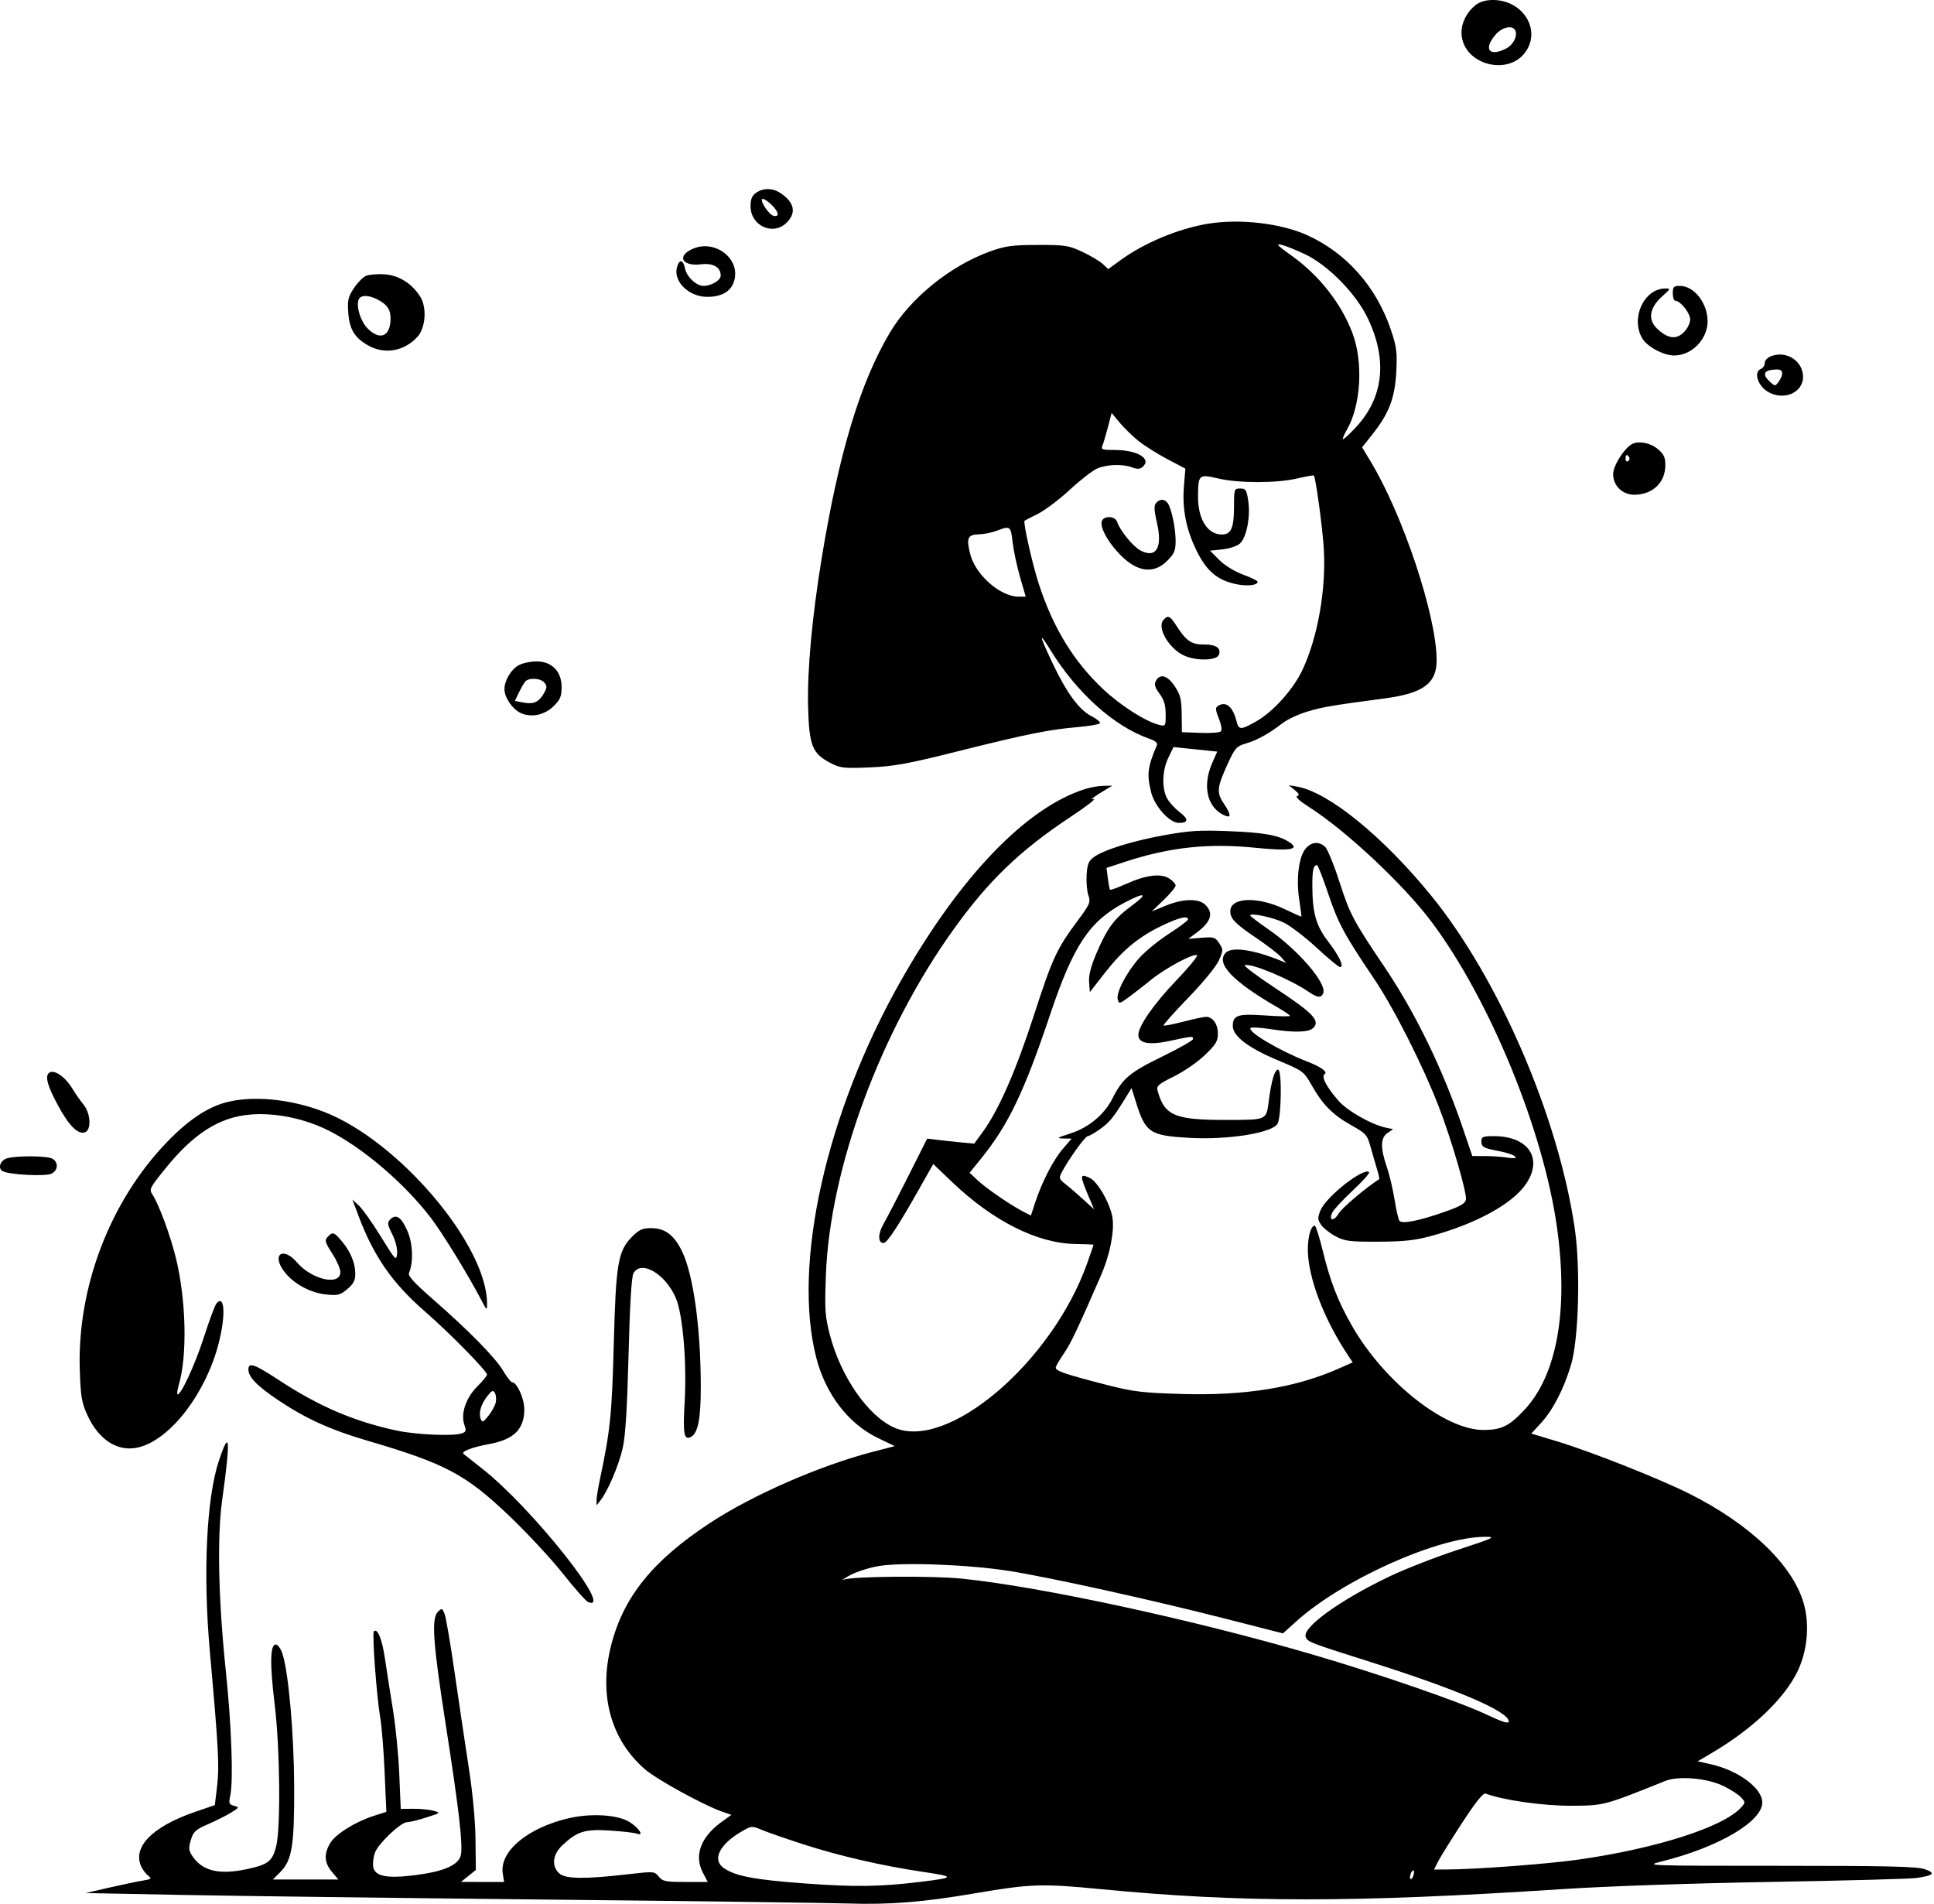<svg width="778" height="766" viewBox="0 0 778 766" fill="none" xmlns="http://www.w3.org/2000/svg">
<path fill-rule="evenodd" clip-rule="evenodd" d="M593.537 2.088C590.135 4.764 587.922 9.065 587.922 13C587.922 26.129 607.577 31.318 614.286 19.96C619.578 11.002 612.038 0 600.607 0C597.644 0 595.319 0.687 593.537 2.088ZM609.457 12.057C610.708 14.081 608.873 17.974 605.957 19.482C599.159 22.997 596.611 19.9 601.511 14.077C604.105 10.994 608.163 9.963 609.457 12.057ZM304.145 77.557C302.51 78.702 301.922 80.12 301.922 82.92C301.922 90.854 311.017 94.996 316.467 89.545C320.457 85.555 319.577 81.393 313.949 77.646C310.842 75.577 307.021 75.542 304.145 77.557ZM310.467 82.455C313.316 85.303 313.661 87.289 311.226 86.82C309.245 86.438 305.137 80 306.875 80C307.501 80 309.117 81.105 310.467 82.455ZM485.753 90.023C473.805 92.039 460.25 97.719 450.619 104.745L445.815 108.249L443.616 106.182C442.406 105.045 438.717 102.852 435.419 101.308C429.875 98.712 428.516 98.502 417.422 98.531C407.031 98.557 404.448 98.913 398.16 101.185C382.234 106.938 366.2 119.95 357.972 133.799C346.02 153.917 337.421 182.399 330.502 224.789C326.641 248.44 324.694 269.796 325.075 284.306C325.484 299.865 326.754 303.088 333.945 306.829C338.077 308.978 339.308 309.12 349.922 308.673C359.66 308.263 365.099 307.267 385.422 302.173C412.837 295.302 422.027 293.451 433.694 292.449C438.244 292.058 442.197 291.364 442.479 290.907C442.762 290.45 441.227 289.176 439.07 288.075C434.087 285.533 429.077 278.705 423.398 266.718C417.96 255.238 417.707 253.59 422.6 261.531C433.195 278.726 448.118 292.125 462.198 297.089C464.982 298.071 465.801 298.825 465.313 299.96C461.648 308.494 461.28 311.563 463.069 318.67C464.509 324.39 470.481 331 474.208 331C478.186 331 478.255 329.491 474.411 326.56C472.491 325.095 470.245 322.592 469.421 320.998C467.3 316.897 467.553 309.813 469.999 304.777L472.077 300.5L480.871 301.412L489.666 302.325L487.69 306.791C483.685 315.846 485.451 324.386 492.018 327.721C495.352 329.413 495.481 327.912 492.393 323.362C489.295 318.797 489.499 316.747 494.025 306.927C496.828 300.847 497.46 300.157 501.259 299.036C505.822 297.689 510.53 295.072 515.922 290.885C517.847 289.391 522.347 287.291 525.922 286.22C532.034 284.389 536.039 283.707 556.856 280.953C572.539 278.878 577.922 274.943 577.922 265.554C577.922 247.847 564.5 207.404 551.425 185.712L547.936 179.923L552.08 174.712C558.766 166.304 561.145 160.081 561.686 149.587C562.094 141.671 561.817 139.498 559.539 132.731C553.686 115.346 541.671 101.757 525.799 94.571C515.2 89.773 498.486 87.874 485.753 90.023ZM524.922 102.23C534.26 106.654 545.464 118.067 550.218 128C558.269 144.819 556.59 159.957 545.341 171.983C542.744 174.759 540.444 176.856 540.23 176.641C540.016 176.427 540.724 174.733 541.804 172.876C547.499 163.082 548.486 145.608 544.007 133.854C539.449 121.891 530.577 110.657 519.422 102.724C513.944 98.828 513.074 97.898 515.422 98.448C517.072 98.835 521.347 100.537 524.922 102.23ZM277.672 100.572C272.273 103.501 274.932 107.141 281.87 106.32C286.923 105.721 289.922 107.431 289.922 110.911C289.922 112.758 286.133 115 283.01 115C280.138 115 276.241 111.346 275.578 108.031C274.828 104.281 273.184 104.106 272.287 107.681C270.895 113.229 277.014 119.244 284.213 119.403C289.454 119.518 293.287 117.689 294.812 114.343C299.195 104.722 287.437 95.275 277.672 100.572ZM147.219 110.959C146.007 111.477 143.815 113.715 142.348 115.933C140.04 119.42 139.736 120.751 140.1 125.778C140.582 132.453 142.638 135.85 148.058 138.932C154.621 142.664 162.478 141.341 167.839 135.603C171.204 132.001 171.825 123.759 169.063 119.366C165.672 113.973 160.417 110.692 154.6 110.335C151.752 110.161 148.431 110.442 147.219 110.959ZM672.922 118C672.922 119.65 673.392 121 673.967 121C675.998 121 679.922 125.943 679.922 128.5C679.922 129.944 678.793 132.22 677.372 133.641C674.291 136.722 670.897 136.261 666.607 132.18C662.784 128.542 663.521 123.817 668.624 119.25C672.078 116.159 672.137 116.002 669.839 116.035C661.28 116.161 655.86 128.008 660.65 136.117C662.639 139.483 669.2 143.001 673.488 142.998C680.545 142.995 686.922 136.46 686.922 129.233C686.922 121.916 681.512 115 675.787 115C673.27 115 672.922 115.365 672.922 118ZM151.794 120.434C155.89 122.552 157.258 124.671 157.108 128.662C156.853 135.443 152.763 136.995 147.919 132.15C145.061 129.293 143.198 123.33 144.281 120.508C145.01 118.607 148.201 118.576 151.794 120.434ZM712.672 143.187C711.046 143.766 709.922 144.906 709.922 145.976C709.922 146.972 709.247 148.045 708.422 148.362C705.202 149.597 707.179 155.479 711.606 157.837C717.904 161.191 725.322 157.819 725.322 151.602C725.322 145.315 718.827 140.995 712.672 143.187ZM716.922 150.368C716.922 151.055 716.288 152.485 715.512 153.546C714.129 155.437 714.064 155.438 712.012 153.582C709.147 150.988 709.392 149.201 712.672 148.781C715.977 148.357 716.922 148.71 716.922 150.368ZM457.729 177.163C460.108 179.112 465.383 182.46 469.45 184.603L476.845 188.5L476.272 195.5C475.518 204.718 477.124 212.901 481.397 221.601C485.338 229.626 489.606 233.273 496.97 234.908C501.473 235.908 505.922 235.465 505.922 234.017C505.922 233.605 503.302 232.313 500.1 231.145C496.66 229.891 492.735 227.483 490.508 225.261L486.737 221.5L491.747 220.98C494.58 220.686 497.64 219.66 498.791 218.618C501.451 216.211 503.093 207.833 502.145 201.5C501.478 197.04 501.128 196.5 498.91 196.5C496.478 196.5 496.422 196.673 496.408 204.113C496.393 212.344 495.201 215 491.522 215C485.774 215 481.915 208.88 481.937 199.8C481.959 190.9 482.254 190.631 489.999 192.456C498.224 194.395 513.607 194.398 521.817 192.463C525.334 191.634 528.356 191.1 528.533 191.277C529.241 191.985 531.869 211.079 532.487 220C533.628 236.483 530.151 256.448 523.834 269.685C520.161 277.381 512.212 286.219 505.501 290.068C499.208 293.678 498.31 293.698 497.463 290.25C495.994 284.275 493.206 281.901 490.024 283.916C488.84 284.666 488.886 285.453 490.325 289.049C491.33 291.561 491.658 293.664 491.126 294.196C490.632 294.69 486.901 294.96 482.835 294.797L475.442 294.5L475.363 287.322C475.296 281.28 474.857 279.501 472.589 276.072C469.667 271.658 466.647 270.777 464.997 273.86C464.23 275.294 464.565 276.483 466.462 279.054C468.289 281.531 468.922 283.652 468.922 287.303C468.922 292.161 468.891 292.209 466.172 291.539C460.819 290.22 450.669 283.726 443.731 277.181C431.864 265.987 423.67 252.59 417.912 234.971C415.335 227.082 411.493 210.037 412.163 209.463C412.305 209.34 414.744 208.075 417.581 206.65C420.419 205.224 426.193 200.857 430.413 196.944C434.633 193.031 439.61 189.193 441.472 188.415C445.446 186.754 451.685 186.579 455.479 188.021C457.387 188.747 458.564 188.712 459.544 187.899C463.524 184.595 457.69 181 448.347 181C443.354 181 442.795 180.8 443.468 179.25C443.885 178.288 444.891 174.933 445.702 171.796L447.177 166.091L450.29 169.856C452.002 171.926 455.35 175.214 457.729 177.163ZM656.256 178.773C653.013 180.836 648.922 187.48 648.922 190.683C648.922 195.37 652.633 199 657.426 199C664.783 199 669.922 194.116 669.922 187.124C669.922 183.945 669.324 182.674 666.845 180.589C663.813 178.037 658.771 177.172 656.256 178.773ZM655.379 183.931C655.696 184.443 655.497 185.144 654.938 185.49C654.379 185.835 653.922 185.416 653.922 184.559C653.922 182.802 654.522 182.544 655.379 183.931ZM465.029 202.371C464.172 203.404 464.266 205.361 465.411 210.295C467.726 220.278 465.12 224.705 458.839 221.457C455.839 219.905 450.489 213.362 449.39 209.899C448.644 207.55 444.119 207.324 443.249 209.591C442.41 211.776 445.113 217.099 449.56 222.021C456.821 230.058 463.811 231.311 469.522 225.6C472.415 222.707 472.922 221.506 472.922 217.543C472.922 212.384 471.171 204.187 469.655 202.25C468.373 200.612 466.447 200.662 465.029 202.371ZM407.353 218.095C407.733 221.448 409.073 227.748 410.332 232.095L412.622 240H409.732C402.44 240 392.483 231.291 390.342 223.04C388.63 216.44 389.232 215.019 393.779 214.924C395.783 214.882 398.997 214.241 400.922 213.5C406.382 211.398 406.614 211.564 407.353 218.095ZM467.933 249.487C465.473 252.451 469.972 260.423 475.807 263.441C480.58 265.909 489.375 265.868 490.332 263.373C491.352 260.715 489.132 259.178 484.379 259.249C479.391 259.325 477.116 257.787 473.28 251.75C470.664 247.633 469.781 247.26 467.933 249.487ZM208.685 267.565C205.611 269.233 202.92 273.735 202.926 277.2C202.931 280.697 206.319 285.507 209.787 286.944C214.099 288.73 219.239 287.529 222.883 283.885C225.368 281.4 225.922 280.026 225.922 276.346C225.922 270.028 221.929 265.983 215.749 266.04C213.369 266.062 210.19 266.748 208.685 267.565ZM219.001 274.595C220.104 275.924 220.083 276.618 218.874 278.747C216.793 282.41 214.743 283.377 210.676 282.614L207.104 281.943L208.663 278.722C209.52 276.95 210.66 274.938 211.194 274.25C212.569 272.483 217.426 272.698 219.001 274.595ZM436.422 317.404C412.752 324.922 386.178 352.59 362.43 394.443C332.321 447.506 318.619 508.701 328.42 546.332C332.203 560.856 341.29 572.671 353.052 578.361L359.94 581.692L351.181 583.96C329.808 589.493 302.631 601.379 285.422 612.72C262.537 627.803 250.829 642.316 245.854 661.766C240.78 681.604 245.637 699.592 259.296 711.549C264.09 715.746 283.193 726.22 290.822 728.835L294.222 730L290.203 732.911C281.864 738.952 279.153 746.35 282.751 753.25L284.706 757H275.724C267.722 757 266.552 756.764 264.99 754.836C263.275 752.718 263.014 752.698 252.83 753.879C235.416 755.9 227.504 755.819 225.036 753.595C221.783 750.663 222.249 746.031 226.172 742.308C232.165 736.621 235.275 735.656 245.454 736.324C250.46 736.653 255.319 737.215 256.25 737.573C259.287 738.738 257.004 735.214 253.199 732.862C248.431 729.915 237.698 729.27 228.672 731.388C212.122 735.271 200.816 744.8 202.253 753.655L202.796 757L194.109 756.995L185.422 756.99L188.422 754.585L191.422 752.18L191.28 739.84C191.192 732.153 190.144 721.09 188.501 710.5C187.05 701.15 184.504 684.05 182.843 672.5C181.182 660.95 179.372 650.415 178.82 649.088C177.875 646.816 177.719 646.775 176.12 648.381C173.492 651.02 174.175 660.779 179.277 693.5C184.632 727.85 186.281 742.088 185.38 746.19C184.496 750.216 178.609 752.793 166.93 754.267C155.337 755.73 150.559 754.702 150.095 750.643C149.915 749.071 150.3 746.501 150.951 744.931C152.452 741.305 161.262 733.005 163.629 732.985C164.615 732.977 168.122 732.121 171.422 731.082C177.276 729.24 177.349 729.174 174.422 728.361C172.772 727.903 169.125 727.544 166.317 727.564L161.211 727.6L160.615 713.55C160.288 705.823 159.13 694.1 158.043 687.5C156.956 680.9 155.531 671.801 154.877 667.28C153.737 659.408 151.854 654.735 150.404 656.185C149.61 656.978 151.532 682.791 153.019 691.314C153.577 694.512 154.346 704.253 154.728 712.961L155.422 728.794L150.422 730.392C142.974 732.772 135.094 737.671 132.884 741.294C130.229 745.649 130.423 749.253 133.511 752.923L136.1 756H122.934H109.768L112.738 753.03C117.481 748.287 118.433 742.414 118.339 718.5C118.256 697.342 116.074 672.674 113.625 665.199C112.945 663.123 111.757 661.5 110.918 661.5C108.657 661.5 108.516 669.305 110.484 685.5C112.647 703.303 112.972 735.359 111.065 742.78C109.532 748.746 107.843 750.033 99.123 751.878C88.053 754.221 81.297 752.555 77.332 746.502C75.9 744.318 75.813 743.307 76.778 740.085C77.779 736.746 78.655 735.944 83.675 733.766C86.838 732.395 91 730.306 92.924 729.124C96.264 727.073 96.319 726.948 94.15 726.366C92.117 725.82 91.959 725.372 92.65 722.128C93.912 716.201 93.115 693.878 90.878 672.5C87.844 643.505 87.294 618.466 89.362 603.5C92.814 578.511 92.477 574.325 88.075 587.5C83.046 602.549 81.607 632.968 84.434 664.5C87.866 702.794 88.285 710.508 87.354 718.289L86.422 726.077L78.208 728.911C60.837 734.905 52.854 743.372 57.085 751.316C57.725 752.517 58.957 754.022 59.823 754.66C61.136 755.628 60.737 755.926 57.409 756.457C55.216 756.808 49.147 758.076 43.922 759.275L34.422 761.456L72.922 762.208C94.097 762.621 159.572 763.457 218.422 764.065C277.272 764.673 332.397 765.39 340.922 765.658C358.058 766.198 371.333 765.132 392.493 761.519C414.634 757.738 419.185 757.591 442.922 759.897C499.073 765.351 544.853 765.354 627.922 759.91C646.265 758.708 679.935 757.541 712.392 756.984C742.076 756.474 768.401 755.763 770.892 755.404C777.921 754.391 778.821 753.466 774.321 751.877C771.193 750.772 759.644 750.5 715.922 750.5C662.061 750.5 661.504 750.48 668.422 748.754C691.33 743.041 708.922 732.722 708.922 724.999C708.922 719.324 699.356 712.188 688.419 709.704L682.936 708.459L688.679 705.077C704.885 695.536 717.597 683.468 722.997 672.499C727.066 664.235 728.07 653.46 725.572 644.868C721.074 629.394 703.954 613.027 679.422 600.749C667.525 594.794 640.096 583.93 626.717 579.873L616.011 576.627L619.91 572.397C624.715 567.185 629.185 558.491 632.028 548.829C635.082 538.452 635.833 510.141 633.481 494.1C626.885 449.127 602.868 393.511 575.624 360.125C556.203 336.326 534.357 318.586 521.801 316.418L518.422 315.835L520.821 317.784C522.604 319.233 522.861 319.856 521.821 320.209C520.968 320.498 522.765 322.174 526.422 324.502C541.486 334.089 564.779 355.924 576.026 371C599.43 402.374 620.912 454.806 626.358 493.852C630.992 527.083 626.344 553.082 613.268 567.061C607.164 573.586 604.157 575.096 597.054 575.196C581.509 575.417 556.868 556.013 543.891 533.331C538.219 523.418 535.157 515.574 532.162 503.284C530.784 497.628 529.32 493 528.91 493C527.04 493 525.668 499.376 526.234 505.436C527.292 516.768 533.352 531.765 542.325 545.253L544.156 548.006L538.428 550.54C521.137 558.187 500.866 561.46 475.422 560.714C459.661 560.252 455.929 559.805 445.422 557.116C428.316 552.739 424.38 551.38 424.717 549.966C424.879 549.286 426.373 546.751 428.036 544.334C430.748 540.393 433.58 534.426 442.908 513C446.476 504.807 448.353 495.357 447.518 489.793C446.686 484.246 441.536 475.237 438.374 473.796C434.23 471.908 434.236 472.607 438.443 482.477L440.139 486.455L435.78 482.469C433.383 480.277 430.155 477.499 428.607 476.297C426.12 474.365 425.93 473.842 426.976 471.805C429.571 466.749 436.487 457.061 437.522 457.032C438.127 457.014 440.481 455.653 442.753 454.008C446.521 451.278 447.929 449.502 453.402 440.577L455.195 437.654L456.887 443.077C460.813 455.657 462.44 456.761 478.422 457.686C493.999 458.586 511.942 455.7 513.936 451.973C515.475 449.099 515.721 430.808 514.228 430.287C512.915 429.829 511.462 434.529 510.436 442.548C509.394 450.69 509.909 450.453 493.222 450.478C472.434 450.509 468.365 448.744 465.606 438.5C465.156 436.831 466.25 435.921 472.215 433C476.147 431.075 481.739 427.225 484.643 424.443C489.113 420.162 489.922 418.832 489.922 415.765C489.922 411.897 487.844 408.989 485.101 409.017C484.177 409.027 480.064 409.906 475.96 410.972C471.856 412.038 468.307 412.718 468.073 412.485C467.84 412.251 472.338 407.209 478.07 401.28C484.062 395.082 489.278 388.708 490.343 386.283C492.108 382.267 492.113 381.941 490.46 379.418C488.864 376.982 488.292 376.805 483.36 377.214L477.996 377.658L481.035 375.417C487.161 370.897 488.344 367.422 484.922 364C482.216 361.294 475.941 361.422 468.878 364.328L463.334 366.609L468.128 361.988C470.765 359.447 472.922 356.845 472.922 356.207C472.922 355.568 471.788 354.303 470.402 353.395C467.042 351.194 461.08 351.919 453.1 355.501C449.679 357.036 446.727 358.114 446.539 357.896C446.351 357.678 445.956 355.609 445.661 353.298L445.125 349.097L452.774 346.596C470.585 340.774 486.207 339.092 504.832 340.991C518.892 342.424 523.211 341.73 518.685 338.764C514.392 335.952 508.654 334.903 494.422 334.33C482.694 333.858 478.475 334.119 468.422 335.936C455.392 338.292 443.905 341.88 439.934 344.834C437.902 346.346 437.364 347.708 437.116 351.97C436.947 354.867 437.272 358.565 437.838 360.188C438.781 362.893 438.424 363.732 433.526 370.319C425.05 381.719 423.423 385.24 415.87 408.521C408.649 430.781 401.712 446.6 395.375 455.257L391.892 460.014L386.157 459.467C383.003 459.166 378.748 458.709 376.703 458.453L372.983 457.986L365.306 473.243C361.084 481.634 356.625 490.234 355.396 492.353C353.111 496.295 353.137 500 355.449 500C356.845 500 361.364 493.113 369.977 477.856L375.422 468.213L382.999 475.452C399.436 491.155 417.291 500.134 432.571 500.381C436.61 500.447 439.916 500.586 439.918 500.69C439.92 500.795 438.753 504.17 437.323 508.19C423.175 547.984 381.184 583.729 359.732 574.24C349.188 569.576 338.209 553.764 333.853 536.97C331.888 529.392 331.717 526.868 332.229 513C333.823 469.839 354.184 414.764 383.756 373.617C397.68 354.243 410.382 342.031 430.422 328.747C437.022 324.373 441.297 321.093 439.922 321.459C438.487 321.841 439.552 320.828 442.422 319.08L447.422 316.034L443.922 316.084C441.997 316.111 438.622 316.705 436.422 317.404ZM525.06 341.552C522.425 344.901 521.388 353.681 522.652 361.933C523.206 365.545 523.597 368.583 523.522 368.684C523.448 368.786 520.469 367.462 516.904 365.743C505.975 360.471 494.922 360.87 494.922 366.535C494.922 369.606 496.812 371.512 506.078 377.781C510.117 380.514 514.322 383.782 515.422 385.044L517.422 387.339L515.422 386.517C504.456 382.009 495.627 380.695 493.122 383.2C488.863 387.459 495.861 394.823 514.172 405.353C516.784 406.855 518.922 408.326 518.922 408.622C518.922 408.918 514.425 408.841 508.929 408.452C497.93 407.672 495.922 408.334 495.922 412.738C495.922 416.733 502.154 421.484 513.838 426.396C524.314 430.8 524.456 430.905 527.739 436.673C532.153 444.428 536.151 448.44 543.669 452.661C549.626 456.006 549.988 456.43 551.494 461.834C552.362 464.95 553.533 468.993 554.097 470.817C554.66 472.641 554.964 474.233 554.772 474.354C549.652 477.572 539.845 485.861 538.536 488.076C536.54 491.455 534.312 491.117 535.985 487.689C536.573 486.485 540.281 482.494 544.224 478.82C548.168 475.145 551.107 471.852 550.755 471.5C548.665 469.409 533.549 481.256 531.232 486.8C529.988 489.778 530.006 490.479 531.384 492.582C532.246 493.898 534.857 495.993 537.187 497.237C540.978 499.263 542.783 499.495 554.422 499.455C564.562 499.421 569.207 498.929 575.534 497.219C593.834 492.275 608.586 484.163 613.975 476.079C620.804 465.833 614.751 457 600.902 457C596.639 457 595.922 457.28 595.922 458.941C595.922 461.409 596.61 461.803 603.06 463.026C609.523 464.252 612.524 466.586 606.422 465.641C604.222 465.301 600.138 465.017 597.347 465.011L592.271 465L588.451 453.75C580.453 430.198 569.376 407.392 557.065 389.131C544.41 370.36 543.035 367.774 538.913 354.971C536.651 347.947 534.005 341.48 533.032 340.6C530.456 338.268 527.351 338.639 525.06 341.552ZM534.307 359.478C538.364 371.495 540.723 375.872 552.726 393.652C560.712 405.483 572.318 428.421 578.8 445.188C583.81 458.145 590.112 479.679 589.713 482.471C589.493 484.006 587.595 485.152 581.922 487.176C571.009 491.07 563.85 492.502 562.91 490.98C562.497 490.312 561.615 486.396 560.951 482.279C560.287 478.162 558.884 472.295 557.833 469.24C555.237 461.695 555.338 457.638 558.172 455.723L560.422 454.203L557.422 453.568C551.629 452.343 541.868 446.755 538.309 442.626C533.472 437.016 531.392 432.946 532.887 432.021C534.226 431.194 531.335 429.116 525.922 427.015C514.669 422.648 501.656 414.941 503.094 413.497C503.464 413.126 506.925 413.312 510.786 413.911C520.651 415.442 526.486 415.293 528.313 413.466C531.16 410.619 528.208 407.486 513.616 397.869C505.894 392.78 500.102 388.44 500.744 388.226C503.397 387.342 518.895 393.809 526.422 398.941C530.025 401.398 531.507 401.523 532.308 399.437C533.797 395.555 522.188 382.069 510.256 373.82C506.222 371.032 502.922 368.523 502.922 368.245C502.922 367.061 511.813 368.909 516.276 371.021C518.946 372.284 524.939 376.847 529.594 381.159C534.249 385.472 538.507 389 539.057 389C540.848 389 538.829 384.641 534.287 378.704C529.355 372.257 527.922 367.153 527.922 356.03C527.922 349.814 528.356 348 529.843 348C530.167 348 532.175 353.165 534.307 359.478ZM455.062 364.476C448.14 369.571 445.322 373.426 440.917 383.822C438.787 388.848 437.909 392.386 438.118 395.103L438.422 399.062L444.422 391.368C451.59 382.177 457.989 376.881 467.394 372.355C474.216 369.072 477.922 368.18 477.922 369.82C477.922 370.27 474.504 372.839 470.327 375.528C466.15 378.217 460.786 382.582 458.407 385.228C453.245 390.969 448.911 399.241 449.628 401.984C450.12 403.864 450.32 403.828 453.9 401.228C455.965 399.728 460.078 396.529 463.039 394.12C468.911 389.342 480.454 383.198 481.532 384.276C481.903 384.647 478.09 389.255 473.06 394.517C464.11 403.879 457.95 412.737 457.931 416.271C457.913 419.684 462.219 420.492 470.709 418.667C479.792 416.715 479.922 416.706 479.922 417.967C479.922 418.5 474.319 421.671 467.471 425.015C454.337 431.429 451.604 433.746 447.407 442.03C444.169 448.42 437.829 453.635 430.457 455.973C425.216 457.636 424.86 457.895 427.75 457.944L431.078 458L427.472 462.213C423.619 466.714 419.098 475.528 416.38 483.84L414.711 488.942L411.566 487.327C406.524 484.736 396.692 477.978 393.236 474.727L390.049 471.731L394.794 465.866C405.633 452.471 412.089 438.981 422.436 408.112C431.747 380.333 438.276 370.497 452.313 363.103C460.8 358.632 462.111 359.287 455.062 364.476ZM19.589 431.667C18.109 433.147 19.167 436.888 23.191 444.394C27.693 452.792 31.412 456.517 34.221 455.439C36.833 454.437 36.467 447.818 33.607 444.327C32.333 442.772 30.301 439.859 29.089 437.853C26.091 432.89 21.412 429.843 19.589 431.667ZM90.619 443.499C83.129 445.559 75.426 450.789 67.057 459.5C44.16 483.332 30.962 517.993 32.101 551.302C32.463 561.853 32.877 564.278 35.17 569.26C39.934 579.613 47.868 584.396 56.338 582.022C69.011 578.471 82.897 560.147 87.982 540.265C90.877 528.947 90.371 520.345 87.046 524.351C86.439 525.082 84.144 531.264 81.946 538.09C78.377 549.171 72.456 561.867 71.366 560.777C71.14 560.552 71.407 558.822 71.958 556.934C75.406 545.11 74.88 522.862 70.755 506C68.558 497.022 63.93 484.469 61.385 480.585C59.93 478.364 60.141 477.929 66.453 470.111C77.905 455.926 88.226 449.361 100.717 448.314C109.121 447.609 118.958 449.222 127.766 452.748C141.994 458.444 161.23 474.11 173.308 489.839C177.863 495.771 188.377 512.9 193.613 522.919C195.843 527.187 195.922 527.237 195.922 524.38C195.922 500.7 160.216 458.724 130.274 447.203C116.717 441.987 101.344 440.551 90.619 443.499ZM2.927 465.894C0.168 466.661 -1 469.812 1.013 471.056C3.384 472.522 18.497 473.298 20.788 472.072C23.448 470.648 23.556 467.41 20.988 466.035C18.854 464.893 6.859 464.799 2.927 465.894ZM144.224 489.067C150.34 505.327 157.776 516.051 170.794 527.389C180.919 536.206 195.922 551.477 195.922 552.965C195.922 553.405 194.165 555.521 192.018 557.669C187.418 562.268 185.252 568.64 186.79 573.05C187.664 575.558 187.519 575.993 185.605 576.601C182.039 577.732 167.517 577.098 159.789 575.472C142.714 571.88 128.241 565.693 112.144 555.104C102.357 548.665 99.922 547.821 99.922 550.865C99.922 553.94 103.554 557.628 112.336 563.472C123.353 570.802 132.971 575.139 148.011 579.559C179.087 588.69 187.236 593.001 204.586 609.491C211.826 616.372 221.644 626.915 226.403 632.92C231.163 638.925 235.767 644.11 236.633 644.443C247.452 648.594 213.731 606.175 193.922 590.714C190.347 587.924 187.011 585.289 186.509 584.858C185.357 583.869 189.803 582.149 196.922 580.83C206.763 579.007 210.925 574.848 210.918 566.846C210.915 562.586 207.947 556 206.032 556C205.526 556 203.894 553.922 202.406 551.383C199.332 546.138 188.496 535.116 173.848 522.337C166.635 516.044 164.039 513.184 164.519 512.059C166.354 507.752 166.095 500.274 163.938 495.259C161.517 489.632 159.367 488.126 157.055 490.439C155.705 491.788 155.785 492.436 157.797 496.463C159.137 499.148 159.923 502.298 159.736 504.238C159.436 507.35 159.14 507.041 153.268 497.5C149.883 492 145.908 486.375 144.434 485L141.754 482.5L144.224 489.067ZM254.419 497.303C248.605 503.117 247.769 507.929 246.912 540.5C246.17 568.737 245.483 575.519 241.446 594.5C240.627 598.35 239.963 602.4 239.971 603.5L239.986 605.5L241.567 603.5C244.541 599.74 248.957 589.331 250.514 582.412C251.607 577.552 252.301 566.434 252.85 544.956C253.365 524.817 254.034 513.66 254.812 512.206C257.812 506.6 267.662 512.319 271.876 522.114C274.671 528.613 276.329 548.05 275.426 563.737C274.673 576.81 275.146 579.485 277.945 577.987C280.78 576.47 281.911 570.762 281.906 558C281.896 534.076 278.949 512.77 274.337 503.274C271.171 496.757 267.479 494 261.918 494C258.504 494 257.107 494.615 254.419 497.303ZM132.122 497.2C130.438 498.884 130.549 499.343 133.922 504.661C135.572 507.263 136.922 510.42 136.922 511.677C136.922 517.312 125.459 514.781 119.511 507.833C113.826 501.191 109.088 504.596 114.373 511.525C118.042 516.335 124.813 520.03 131.158 520.685C135.918 521.176 136.834 520.945 139.706 518.529C142.181 516.446 142.922 515.029 142.922 512.379C142.922 508.047 141.01 503.431 137.485 499.25C134.46 495.663 133.881 495.441 132.122 497.2ZM199.39 564.272C199.066 565.563 197.738 567.942 196.438 569.56C194.373 572.131 193.99 572.28 193.391 570.748C192.451 568.342 193.461 564.856 196.053 561.56C197.895 559.219 198.362 559.035 199.104 560.36C199.585 561.22 199.714 562.981 199.39 564.272ZM586.422 623.397C577.622 626.278 565.227 631.117 558.877 634.15C538.992 643.651 523.799 654.63 525.262 658.443C526.038 660.467 526.522 660.654 551.422 668.552C586.594 679.708 606.922 688.449 606.922 692.415C606.922 693.483 604.451 692.708 597.672 689.511C586.877 684.421 554.312 673.204 527.922 665.485C479.993 651.468 418.676 638.213 386.78 634.976C374.939 633.774 343.063 634.047 339.422 635.382C338.322 635.785 339.447 634.997 341.922 633.63C344.397 632.263 349.572 630.601 353.422 629.937C362.861 628.308 389.785 629.322 406.125 631.922C422.636 634.549 463.279 643.523 492.767 651.054L516.111 657.015L521.267 652.347C539.929 635.449 578.41 618.176 597.422 618.163C602.018 618.16 601.129 618.583 586.422 623.397ZM693.361 718.426C696.245 719.837 699.421 721.894 700.418 722.996C702.171 724.933 702.168 725.07 700.328 727.104C693.297 734.873 666.501 743.477 635.422 747.945C622.737 749.769 593.722 751.949 581.646 751.985L576.871 752L578.521 748.75C579.428 746.962 583.781 739.965 588.193 733.199C593.707 724.746 596.66 721.069 597.638 721.445C604.486 724.072 620.663 726.382 631.922 726.339C645.266 726.288 645.101 726.332 669.922 716.362C675.256 714.219 686.849 715.241 693.361 718.426ZM323.005 741.805C337.641 746.544 354.767 750.489 371.422 752.958C384.301 754.867 384.204 755.254 370.422 756.94C354.12 758.934 343.922 759.079 323.922 757.605C303.716 756.114 296.192 754.717 291.374 751.56C286.238 748.195 289.305 741.853 298.65 736.513C302.313 734.419 302.54 734.407 306.505 736.071C308.75 737.014 316.175 739.594 323.005 741.805ZM568.522 754.6C568.166 755.527 567.65 756.061 567.375 755.786C567.1 755.511 567.166 754.527 567.522 753.6C567.878 752.673 568.394 752.139 568.669 752.414C568.944 752.689 568.878 753.673 568.522 754.6Z" fill="black"/>
</svg>
